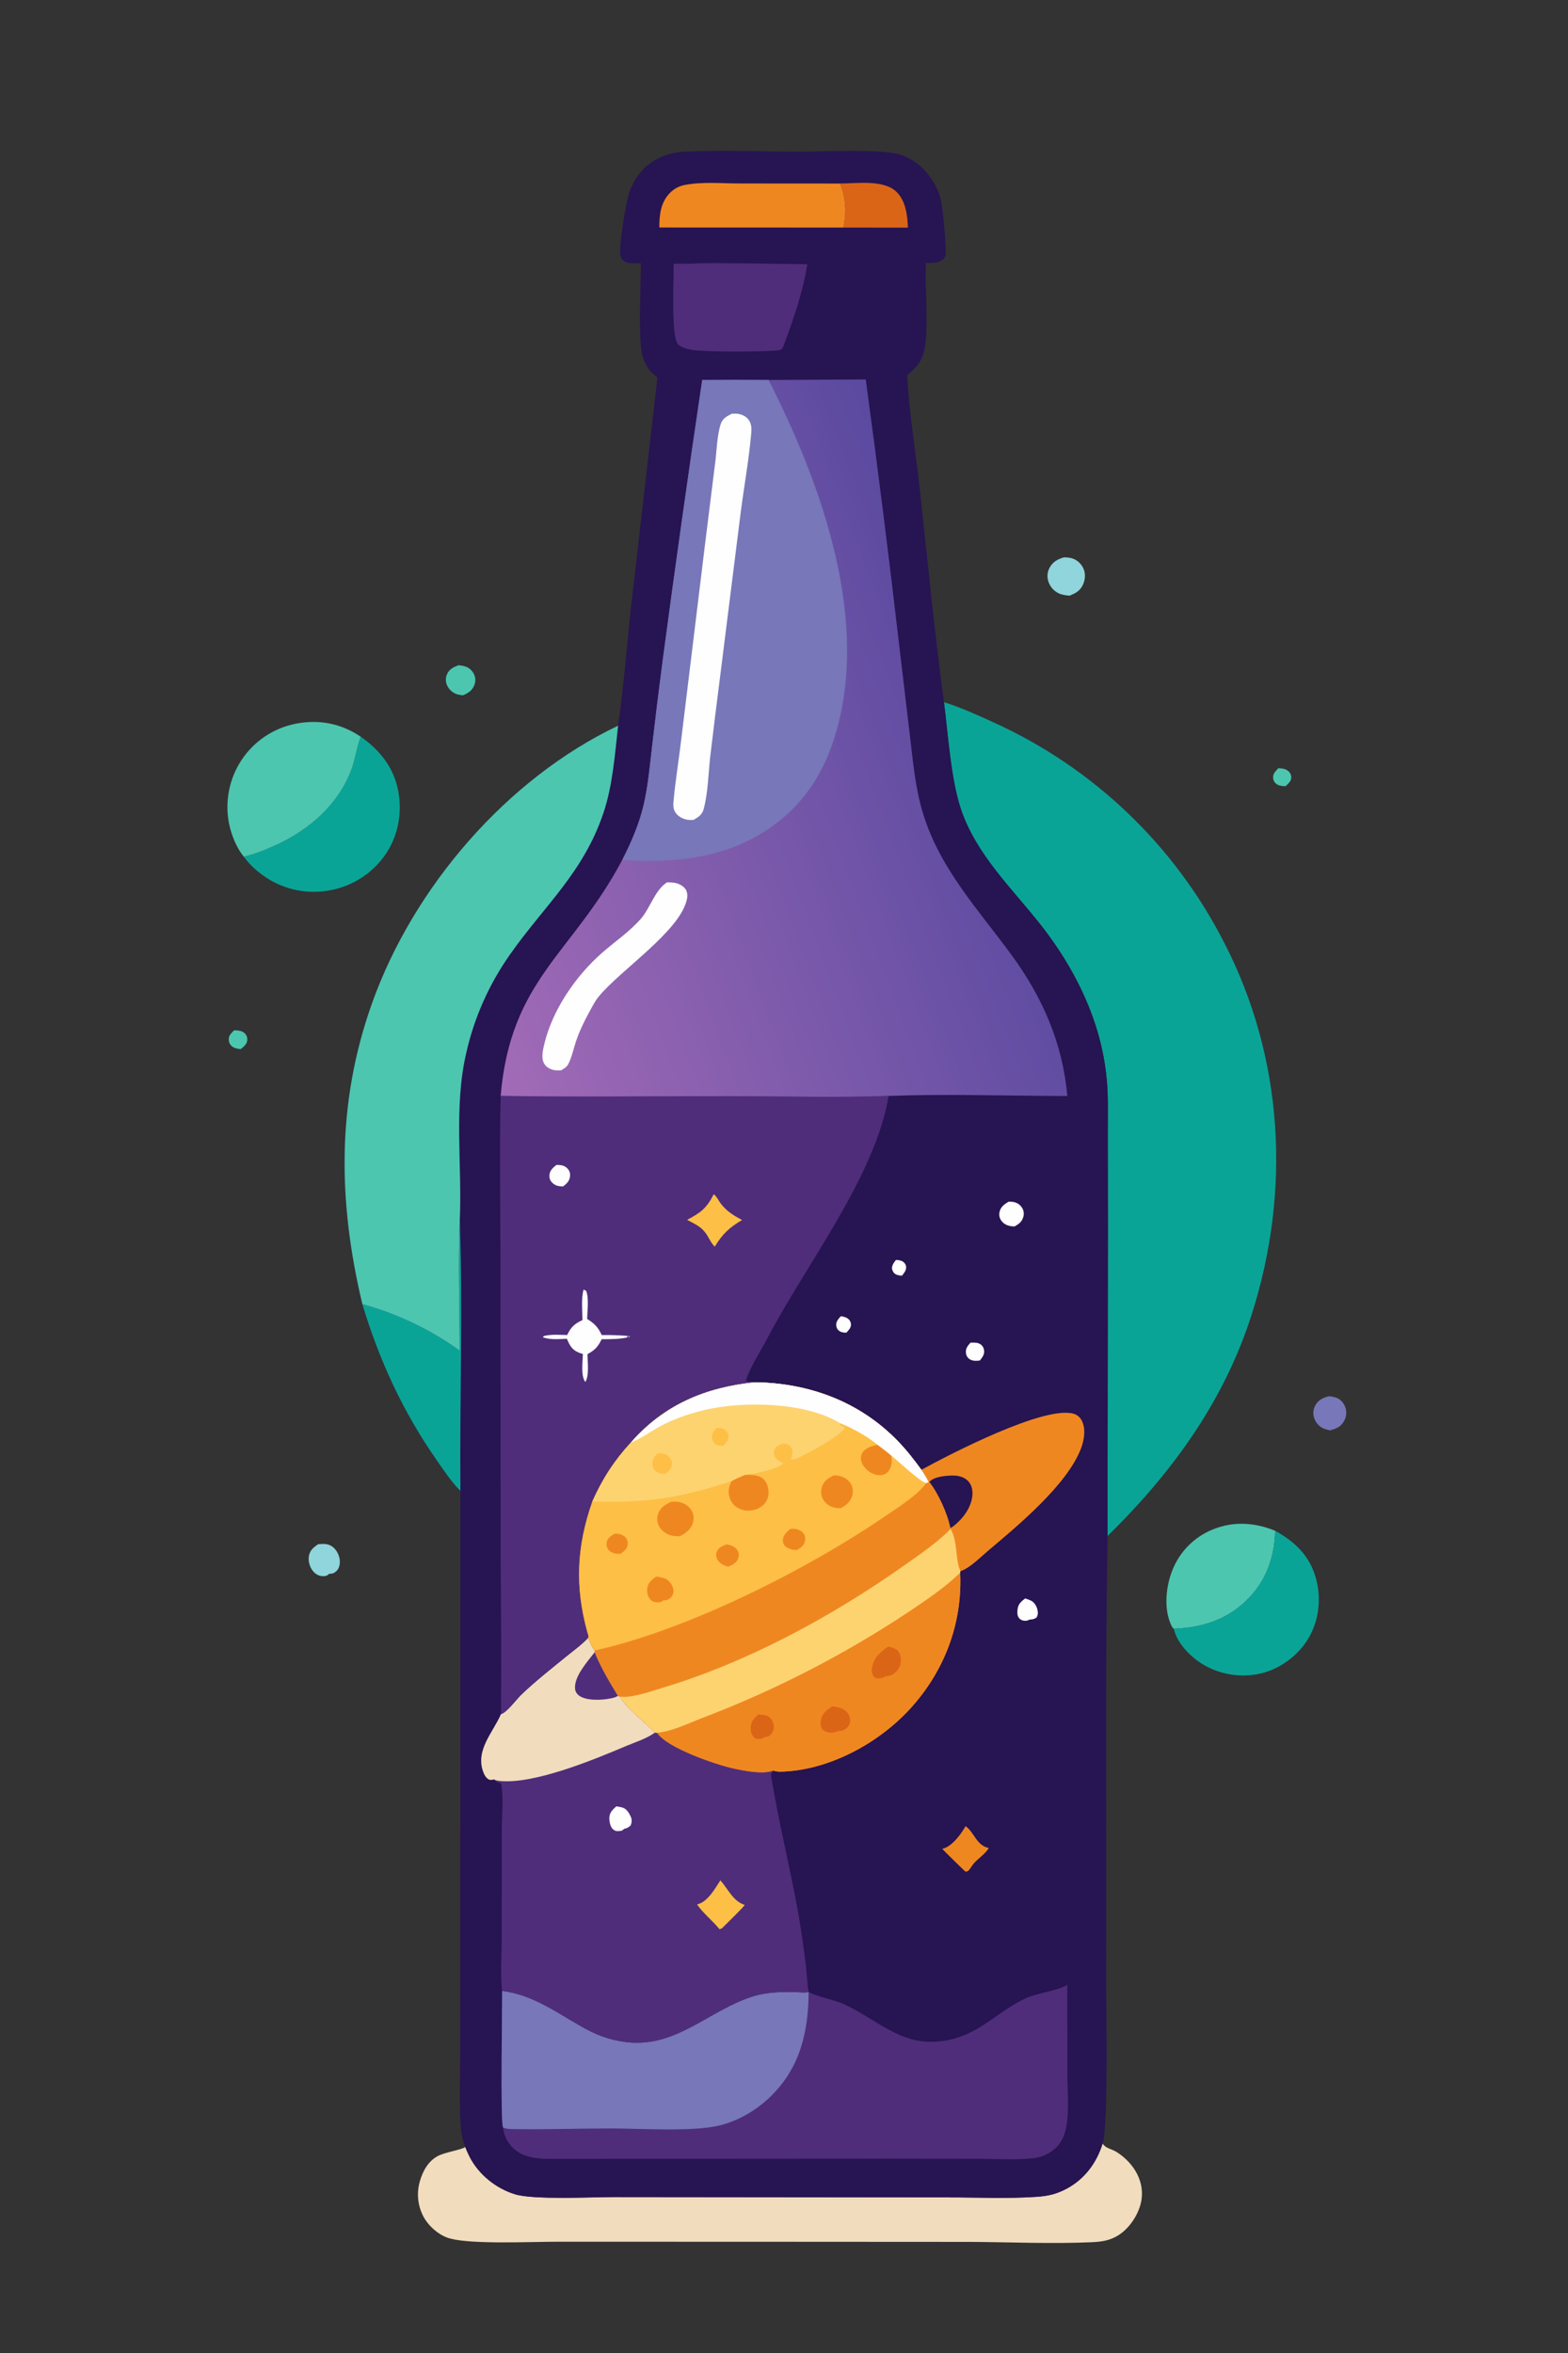 <?xml version="1.0" encoding="UTF-8" standalone="no"?>
<svg
   width="1024"
   height="1536"
   version="1.1"
   id="svg2123"
   sodipodi:docname="galactic-beer.svg"
   inkscape:version="1.1.2 (0a00cf5339, 2022-02-04)"
   xmlns:inkscape="http://www.inkscape.org/namespaces/inkscape"
   xmlns:sodipodi="http://sodipodi.sourceforge.net/DTD/sodipodi-0.dtd"
   xmlns="http://www.w3.org/2000/svg"
   xmlns:svg="http://www.w3.org/2000/svg">
  <rect width="100%" height="100%" fill="#333333" stroke="none"/>
  <sodipodi:namedview
     id="namedview2125"
     pagecolor="#ffffff"
     bordercolor="#666666"
     borderopacity="1.0"
     inkscape:pageshadow="2"
     inkscape:pageopacity="0.0"
     inkscape:pagecheckerboard="0"
     showgrid="false"
     inkscape:zoom="0.50976562"
     inkscape:cx="511.01916"
     inkscape:cy="768"
     inkscape:window-width="1920"
     inkscape:window-height="1009"
     inkscape:window-x="1920"
     inkscape:window-y="34"
     inkscape:window-maximized="1"
     inkscape:current-layer="svg2123" />
  <path
     fill="#4CC6AF"
     d="M834.846 501.481C837.004 501.593 839.312 501.727 841.073 503.15C842.569 504.359 843.286 505.735 843.251 507.667C843.208 510.017 841.164 511.701 839.594 513.189C837.363 513.147 835.123 513.061 833.325 511.548C831.897 510.346 831.389 508.923 831.429 507.08C831.478 504.805 833.392 503.03 834.846 501.481Z"
     id="path1998" />
  <path
     fill="#4CC6AF"
     d="M152.919 672.549C155.312 672.593 158.177 672.784 159.931 674.636C161.234 676.01 161.691 677.555 161.407 679.417C161.033 681.874 159.004 683.38 157.207 684.838C155.042 684.638 152.848 684.315 151.188 682.757C149.801 681.454 149.341 679.916 149.399 678.05C149.472 675.714 151.381 674.078 152.919 672.549Z"
     id="path2000" />
  <path
     fill="#4CC6AF"
     d="M299.325 434.273C301.107 434.368 302.816 434.655 304.491 435.3C306.931 436.239 308.767 438.235 309.77 440.628C310.673 442.784 310.582 445.235 309.707 447.383C308.247 450.967 305.726 452.429 302.385 453.877C301.287 453.767 300.166 453.652 299.093 453.386Q298.532 453.243 297.99 453.04Q297.448 452.837 296.931 452.577Q296.414 452.317 295.928 452.002Q295.442 451.688 294.992 451.323Q294.543 450.958 294.135 450.547Q293.728 450.136 293.367 449.684Q293.006 449.231 292.696 448.742Q292.386 448.253 292.131 447.734Q291.913 447.308 291.743 446.86Q291.573 446.413 291.452 445.949Q291.331 445.486 291.261 445.012Q291.191 444.539 291.172 444.06Q291.154 443.582 291.187 443.104Q291.221 442.627 291.306 442.156Q291.391 441.684 291.526 441.225Q291.662 440.766 291.846 440.324C293.262 436.886 296.091 435.522 299.325 434.273Z"
     id="path2002" />
  <path
     fill="#8FD5DB"
     d="M207.777 1008.03C211.162 1007.74 214.375 1007.56 217.214 1009.74C219.941 1011.84 221.621 1015.24 221.901 1018.64C222.085 1020.88 221.564 1023.8 219.867 1025.42C218.185 1027.04 217.098 1027.32 214.926 1027.38C214.749 1027.55 214.587 1027.73 214.396 1027.89C213.036 1028.96 211.442 1029.04 209.778 1028.79C207.215 1028.4 205.266 1026.9 203.803 1024.8C201.992 1022.21 201.127 1018.34 201.834 1015.24C202.642 1011.69 204.973 1009.97 207.777 1008.03Z"
     id="path2004" />
  <path
     fill="#7777B9"
     d="M868.017 911.412C869.878 911.649 871.889 911.999 873.596 912.803C876.098 913.983 878.029 916.658 878.782 919.264C879.608 922.126 879.167 925.121 877.701 927.705C875.529 931.533 872.565 932.711 868.564 933.717C866.994 933.378 865.26 932.951 863.814 932.249C861.215 930.986 859.131 928.402 858.224 925.691C857.268 922.83 857.577 919.917 859.043 917.284C861.033 913.712 864.268 912.337 868.017 911.412Z"
     id="path2006" />
  <path
     fill="#8FD5DB"
     d="M694.954 363.801C696.947 363.914 699.036 363.98 700.908 364.734Q701.493 364.971 702.051 365.266Q702.609 365.562 703.133 365.912Q703.658 366.263 704.144 366.665Q704.63 367.068 705.073 367.517Q705.516 367.967 705.91 368.46Q706.305 368.952 706.647 369.483Q706.989 370.013 707.275 370.575Q707.562 371.137 707.789 371.726C708.999 374.933 708.659 378.622 707.228 381.698C705.318 385.805 702.349 387.313 698.378 388.87C696.041 388.581 693.694 388.397 691.535 387.38Q690.936 387.101 690.368 386.763Q689.8 386.424 689.269 386.03Q688.738 385.636 688.25 385.19Q687.762 384.744 687.321 384.251Q686.881 383.758 686.493 383.223Q686.104 382.688 685.772 382.117Q685.44 381.545 685.168 380.943Q684.895 380.341 684.685 379.714C683.623 376.492 683.946 373.118 685.672 370.186C687.843 366.497 691.017 364.902 694.954 363.801Z"
     id="path2008" />
  <path
     fill="#4CC6AF"
     d="M766.607 1063.25C765.83 1062.64 765.369 1061.9 764.946 1061.02C759.825 1050.31 761.381 1035.41 765.742 1024.73Q766.183 1023.63 766.679 1022.55Q767.176 1021.47 767.725 1020.42Q768.275 1019.37 768.876 1018.34Q769.478 1017.32 770.13 1016.33Q770.782 1015.34 771.483 1014.38Q772.184 1013.42 772.932 1012.5Q773.68 1011.58 774.474 1010.69Q775.267 1009.81 776.104 1008.97Q776.94 1008.12 777.818 1007.33Q778.696 1006.53 779.613 1005.77Q780.53 1005.02 781.483 1004.31Q782.436 1003.6 783.424 1002.94Q784.412 1002.29 785.431 1001.68Q786.451 1001.07 787.5 1000.51Q788.548 999.955 789.624 999.451Q790.699 998.948 791.798 998.499C805.351 992.868 819.369 993.791 832.769 999.268C832.366 1016.99 826.629 1032.73 813.572 1045.17C800.321 1057.79 784.495 1062.51 766.607 1063.25Z"
     id="path2010" />
  <path
     fill="#0AA497"
     d="M832.769 999.268C845.55 1006.35 855.152 1015.46 859.258 1029.85C862.947 1042.78 861.563 1057.17 854.829 1068.88C848.36 1080.13 836.715 1089.02 824.13 1092.22Q822.912 1092.52 821.681 1092.76Q820.45 1093 819.208 1093.18Q817.967 1093.36 816.718 1093.48Q815.469 1093.6 814.216 1093.66Q812.963 1093.72 811.708 1093.72Q810.454 1093.71 809.201 1093.65Q807.948 1093.58 806.7 1093.46Q805.452 1093.33 804.211 1093.15Q802.971 1092.96 801.741 1092.71Q800.511 1092.47 799.294 1092.16Q798.078 1091.85 796.878 1091.49Q795.678 1091.12 794.497 1090.7Q793.316 1090.28 792.158 1089.79Q790.999 1089.31 789.865 1088.78Q788.732 1088.24 787.626 1087.65Q786.52 1087.06 785.444 1086.41C777.626 1081.69 769.018 1073.01 766.758 1063.91C766.704 1063.69 766.658 1063.47 766.607 1063.25C784.495 1062.51 800.321 1057.79 813.572 1045.17C826.629 1032.73 832.366 1016.99 832.769 999.268Z"
     id="path2012" />
  <path
     fill="#0AA497"
     d="M159.215 559.225C166.471 557.523 173.88 554.542 180.633 551.425C202.047 541.542 220.803 525.26 229.359 502.723C232.002 495.761 232.793 488.239 235.385 481.372C235.443 481.219 235.505 481.067 235.565 480.915C248.422 489.907 257.514 501.476 260.229 517.234C262.758 531.919 259.628 546.986 250.82 559.085Q249.991 560.213 249.107 561.298Q248.224 562.383 247.287 563.423Q246.351 564.463 245.364 565.455Q244.377 566.447 243.343 567.39Q242.308 568.332 241.228 569.222Q240.148 570.112 239.025 570.947Q237.902 571.782 236.739 572.561Q235.576 573.34 234.376 574.06Q233.176 574.78 231.942 575.44Q230.708 576.099 229.442 576.697Q228.177 577.295 226.883 577.83Q225.59 578.364 224.271 578.834Q222.953 579.303 221.613 579.707Q220.273 580.111 218.914 580.448Q217.556 580.785 216.183 581.055Q214.809 581.324 213.424 581.525Q212.039 581.735 210.645 581.877Q209.252 582.019 207.853 582.092Q206.453 582.165 205.053 582.168Q203.652 582.172 202.252 582.106Q200.853 582.04 199.458 581.906Q198.064 581.771 196.678 581.568Q195.292 581.364 193.918 581.092Q192.543 580.821 191.184 580.482Q189.825 580.142 188.484 579.736Q187.143 579.33 185.824 578.859Q184.505 578.387 183.211 577.851Q181.917 577.315 180.651 576.715Q179.385 576.115 178.15 575.454Q176.915 574.793 175.714 574.071Q174.514 573.349 173.35 572.57Q172.187 571.789 171.063 570.953C166.661 567.656 162.437 563.702 159.215 559.225Z"
     id="path2014" />
  <path
     fill="#4CC6AF"
     d="M159.215 559.225C154.409 553.397 151.104 545.06 149.596 537.715Q149.329 536.379 149.127 535.032Q148.926 533.684 148.79 532.329Q148.655 530.973 148.586 529.612Q148.517 528.252 148.515 526.889Q148.513 525.527 148.578 524.166Q148.643 522.805 148.774 521.449Q148.905 520.093 149.103 518.745Q149.3 517.397 149.563 516.06Q149.826 514.724 150.155 513.401Q150.483 512.079 150.876 510.775Q151.269 509.47 151.725 508.186Q152.181 506.902 152.699 505.642Q153.218 504.382 153.797 503.149Q154.377 501.916 155.016 500.713Q155.655 499.51 156.353 498.339Q157.05 497.169 157.804 496.034Q158.556 494.902 159.363 493.808Q160.169 492.715 161.029 491.662Q161.888 490.61 162.799 489.601Q163.709 488.592 164.668 487.629Q165.627 486.666 166.632 485.751Q167.638 484.837 168.687 483.973Q169.736 483.109 170.826 482.298Q171.917 481.487 173.046 480.73Q174.175 479.974 175.34 479.274Q176.505 478.574 177.703 477.932Q178.901 477.29 180.129 476.708Q181.357 476.126 182.613 475.605Q183.868 475.085 185.148 474.626Q186.427 474.168 187.728 473.773Q189.028 473.378 190.347 473.048Q191.665 472.718 192.998 472.453C208.234 469.417 222.714 472.218 235.565 480.915C235.505 481.067 235.443 481.219 235.385 481.372C232.793 488.239 232.002 495.761 229.359 502.723C220.803 525.26 202.047 541.542 180.633 551.425C173.88 554.542 166.471 557.523 159.215 559.225Z"
     id="path2016" />
  <path
     fill="#F1DCBD"
     d="M303.852 1401.53C304.674 1403.66 305.586 1405.78 306.628 1407.82C312.642 1419.55 323.798 1428.5 336.341 1432.39C348.375 1436.11 386.511 1434.2 400.833 1434.21L509.384 1434.32L619.437 1434.43C638.324 1434.41 657.799 1435.31 676.622 1434.07C684.138 1433.57 689.653 1432.4 696.403 1428.84C708.208 1422.63 716.211 1411.88 720.067 1399.26C722.058 1402.5 725.967 1402.74 729.18 1404.77C740.594 1411.97 748.386 1424.78 744.956 1438.51C742.925 1446.64 737.063 1455.17 729.808 1459.49C724.584 1462.61 719.266 1463.4 713.275 1463.67C686.657 1464.87 659.522 1463.6 632.853 1463.47L495.165 1463.39L364.92 1463.36C347.142 1463.34 308.739 1465.21 294.002 1461.3C287.077 1459.46 280.358 1453.69 276.851 1447.53Q276.482 1446.87 276.145 1446.19Q275.809 1445.51 275.507 1444.81Q275.204 1444.12 274.936 1443.41Q274.669 1442.7 274.436 1441.98Q274.204 1441.26 274.007 1440.52Q273.81 1439.79 273.65 1439.05Q273.489 1438.31 273.366 1437.56Q273.242 1436.81 273.155 1436.06Q273.069 1435.31 273.019 1434.55Q272.97 1433.79 272.957 1433.04Q272.945 1432.28 272.97 1431.52Q272.996 1430.76 273.058 1430.01Q273.12 1429.25 273.22 1428.5Q273.32 1427.75 273.456 1427Q273.593 1426.26 273.766 1425.52Q273.939 1424.78 274.148 1424.05C276.084 1417.26 279.536 1410.87 285.918 1407.42C290.469 1404.95 301.802 1403.26 303.852 1401.53Z"
     id="path2018" />
  <path
     fill="#0AA497"
     d="M616.466 458.361C627.76 461.953 638.509 466.801 649.254 471.759Q652.266 473.128 655.248 474.56Q658.231 475.992 661.183 477.486Q664.134 478.98 667.054 480.536Q669.974 482.092 672.86 483.709Q675.746 485.326 678.598 487.003Q681.45 488.68 684.266 490.417Q687.081 492.154 689.86 493.949Q692.639 495.745 695.379 497.598Q698.12 499.452 700.82 501.362Q703.521 503.273 706.181 505.24Q708.841 507.207 711.459 509.229Q714.078 511.252 716.653 513.328Q719.228 515.405 721.758 517.536Q724.289 519.667 726.775 521.85Q729.26 524.033 731.699 526.268Q734.138 528.503 736.53 530.789Q738.922 533.074 741.264 535.41Q743.608 537.745 745.901 540.129Q748.194 542.514 750.437 544.945Q752.68 547.377 754.871 549.856Q757.062 552.334 759.201 554.858Q761.339 557.382 763.424 559.95Q765.51 562.518 767.54 565.13Q769.571 567.741 771.546 570.394Q773.522 573.048 775.441 575.742Q777.36 578.437 779.222 581.171Q781.084 583.905 782.888 586.678Q784.693 589.45 786.438 592.26Q788.184 595.07 789.87 597.916Q791.556 600.762 793.182 603.643Q794.808 606.524 796.373 609.438Q797.938 612.353 799.441 615.299C838.453 690.845 843.117 777.709 817.418 858.135C799.31 914.803 765.45 961.399 723.276 1002.7L723.543 803.223L723.465 740.566C723.417 728.732 723.902 716.548 722.786 704.765Q722.299 699.555 721.484 694.387Q720.669 689.218 719.529 684.111Q718.388 679.005 716.927 673.98Q715.466 668.956 713.69 664.034C705.994 642.552 694.197 622.316 680.156 604.38C661.114 580.054 637.467 558.009 627.448 527.864C620.962 508.348 619.17 479.249 616.466 458.361Z"
     id="path2020" />
  <path
     fill="#271452"
     d="M418.512 171.817C415.486 171.788 410.316 172.356 407.734 170.639C406.027 169.503 405.407 168.084 405.143 166.101C404.296 159.746 408.86 131.538 411.11 125.171Q411.772 123.285 412.616 121.473Q413.459 119.661 414.475 117.94Q415.492 116.218 416.672 114.605Q417.852 112.991 419.184 111.501C426.132 103.785 436.103 99.628 446.371 99.076C470.992 97.751 496.28 99.012 520.968 99.015C537.458 99.018 570.537 97.24 585.456 100.319C591.361 101.537 597.198 104.966 601.628 109.002C606.852 113.763 611.832 121.305 613.833 128.155C615.873 135.14 617.235 154.488 617.601 162.254C617.715 164.668 617.992 167.175 616.161 169.018C613.16 172.039 608.567 171.516 604.646 171.584C604.035 188.69 606.212 208.623 604.243 225.122C603.165 234.158 599.336 239.436 592.394 244.959C593.844 270.21 598.092 295.682 600.848 320.863C605.858 366.652 610.301 412.723 616.466 458.361C619.17 479.249 620.962 508.348 627.448 527.864C637.467 558.009 661.114 580.054 680.156 604.38C694.197 622.316 705.994 642.552 713.69 664.034Q715.466 668.956 716.927 673.98Q718.388 679.005 719.529 684.111Q720.669 689.218 721.484 694.387Q722.299 699.555 722.786 704.765C723.902 716.548 723.417 728.732 723.465 740.566L723.543 803.223L723.276 1002.7C721.669 1098.07 722.708 1193.56 722.357 1288.95C722.29 1307.35 723.958 1388.05 720.067 1399.26C716.211 1411.88 708.208 1422.63 696.403 1428.84C689.653 1432.4 684.138 1433.57 676.622 1434.07C657.799 1435.31 638.324 1434.41 619.437 1434.43L509.384 1434.32L400.833 1434.21C386.511 1434.2 348.375 1436.11 336.341 1432.39C323.798 1428.5 312.642 1419.55 306.628 1407.82C305.586 1405.78 304.674 1403.66 303.852 1401.53C301.851 1396.57 301.094 1391.83 300.783 1386.51C299.88 1371.04 300.547 1355.2 300.554 1339.69L300.612 1251.85L300.686 973.258C294.864 967.525 289.966 960.035 285.299 953.358C263.241 921.802 247.693 888.16 236.634 851.34C220.712 784.61 219.659 720.164 242.991 654.769C269.919 579.3 330.858 508.313 403.661 473.713C407.431 447.971 409.315 421.695 412.143 395.809L429.35 246.561Q427.359 244.827 425.469 242.983C422.112 239.654 420.112 235.042 419.171 230.454C416.853 219.151 418.487 185.688 418.512 171.817Z"
     id="path2022" />
  <path
     fill="#FEFEFE"
     d="M585.141 822.452C586.691 822.546 588.687 822.764 589.931 823.777C591.078 824.71 591.682 825.648 591.758 827.174C591.867 829.375 590.274 831.198 588.992 832.804C587.831 832.63 586.394 832.523 585.332 832.017C583.398 831.095 583.064 829.903 582.462 828.052C582.669 825.586 583.625 824.348 585.141 822.452Z"
     id="path2024" />
  <path
     fill="#FEFEFE"
     d="M549.109 859.216C550.47 859.391 552.273 859.778 553.429 860.572C554.836 861.537 555.744 862.962 555.744 864.686C555.745 866.881 554.1 868.481 552.694 869.957C551.147 869.95 549.454 869.796 548.144 868.864C546.738 867.865 546.13 866.482 546.094 864.788C546.043 862.461 547.656 860.82 549.109 859.216Z"
     id="path2026" />
  <path
     fill="#FEFEFE"
     d="M633.787 876.478C635.831 876.419 638.21 876.247 640.026 877.36C641.646 878.352 642.432 879.746 642.675 881.565C643.03 884.214 641.46 886.107 639.956 888.088C639.688 888.126 639.42 888.168 639.15 888.2C636.958 888.463 634.269 888.354 632.574 886.743C631.355 885.585 630.894 884.432 630.782 882.799C630.598 880.1 632.108 878.395 633.787 876.478Z"
     id="path2028" />
  <path
     fill="#FEFEFE"
     d="M669.488 1043.42C670.856 1043.9 672.346 1044.36 673.624 1045.05C675.496 1046.06 676.959 1048.51 677.46 1050.57C677.95 1052.58 677.95 1054.15 676.905 1055.94C675.299 1056.9 674.412 1057.19 672.533 1057.21C671.588 1057.69 670.375 1058.12 669.294 1058.03C667.759 1057.91 666.54 1057.48 665.544 1056.3C664.216 1054.71 664.287 1052.51 664.521 1050.56C664.953 1046.97 666.859 1045.53 669.488 1043.42Z"
     id="path2030" />
  <path
     fill="#FEFEFE"
     d="M658.66 784.429C659.92 784.431 661.21 784.438 662.438 784.756C664.69 785.339 666.561 786.728 667.688 788.776C668.693 790.6 668.82 792.638 668.223 794.617C667.274 797.764 665.26 799.039 662.608 800.605C661.782 800.582 660.957 800.54 660.138 800.414C657.518 800.011 655.168 798.777 653.696 796.509C652.599 794.819 652.332 792.858 652.819 790.912C653.638 787.635 655.984 786.088 658.66 784.429Z"
     id="path2032" />
  <path
     fill="#EF8721"
     d="M630.575 1192.09C636.322 1196.14 637.682 1204.77 645.75 1206.36C643.516 1210.16 638.923 1213.08 635.922 1216.44C635.034 1217.44 633.045 1220.88 632.087 1221.41C631.617 1221.67 631.05 1221.69 630.531 1221.82C630.329 1221.74 616.418 1208.17 615.294 1206.84C615.472 1206.81 615.654 1206.8 615.828 1206.76C621.816 1205.27 627.731 1197.13 630.575 1192.09Z"
     id="path2034" />
  <path
     fill="#DB6517"
     d="M548.715 119.815C559.72 119.762 577.206 117.069 585.595 125.375C591.531 131.253 592.62 140.652 592.932 148.579L550.759 148.547C553.048 138.285 552.305 129.672 548.715 119.815Z"
     id="path2036" />
  <path
     fill="#EF8721"
     d="M430.587 148.504C430.559 140.367 431.449 132.112 437.453 126.008C440.199 123.217 443.337 121.504 447.179 120.752C458.617 118.513 471.761 119.772 483.445 119.769L548.715 119.815C552.305 129.672 553.048 138.285 550.759 148.547L430.587 148.504Z"
     id="path2038" />
  <path
     fill="#0AA497"
     d="M300.274 796.418C302.267 855.209 300.152 914.41 300.686 973.258C294.864 967.525 289.966 960.035 285.299 953.358C263.241 921.802 247.693 888.16 236.634 851.34Q240.904 852.508 245.118 853.866Q249.332 855.223 253.48 856.767Q257.629 858.311 261.705 860.039Q265.781 861.767 269.776 863.674Q273.77 865.582 277.676 867.666Q281.581 869.75 285.39 872.007Q289.199 874.263 292.903 876.687Q296.607 879.111 300.199 881.698C300.131 853.374 299.119 824.701 300.274 796.418Z"
     id="path2040" />
  <path
     fill="#4F2D7A"
     d="M452.934 172.126C454.425 171.204 520.338 172.438 527.235 172.475C524.292 190.739 518.082 208.813 511.582 226.074L510.456 227.956C509.446 228.48 508.671 228.725 507.537 228.812C496.706 229.642 463.043 229.862 453.097 228.581C449.899 228.17 445.355 227.147 442.956 224.903C438.02 220.289 440.016 181.14 439.946 172.161L452.934 172.126Z"
     id="path2042" />
  <path
     fill="#4CC6AF"
     d="M236.634 851.34C220.712 784.61 219.659 720.164 242.991 654.769C269.919 579.3 330.858 508.313 403.661 473.713C401.53 492.713 400.149 512.787 393.992 530.973C380.848 569.792 355.512 591.174 333.253 622.826Q330.683 626.449 328.295 630.194Q325.908 633.939 323.708 637.797Q321.508 641.655 319.501 645.618Q317.494 649.58 315.686 653.636Q313.877 657.693 312.271 661.833Q310.664 665.974 309.264 670.189Q307.865 674.404 306.674 678.683Q305.484 682.962 304.507 687.294C296.245 722.561 301.857 760.477 300.274 796.418C299.119 824.701 300.131 853.374 300.199 881.698Q296.607 879.111 292.903 876.687Q289.199 874.263 285.39 872.007Q281.581 869.75 277.676 867.666Q273.77 865.582 269.776 863.674Q265.781 861.767 261.705 860.039Q257.629 858.311 253.48 856.767Q249.332 855.223 245.118 853.866Q240.904 852.508 236.634 851.34Z"
     id="path2044" />
  <path
     fill="#4F2D7A"
     d="M528.088 1300.32C533.088 1303.4 545.138 1305.39 551.762 1308.55C575.829 1320.03 591.097 1338.38 621.151 1331.3C640.858 1326.65 652.296 1312.68 669.584 1304.56C677.055 1301.05 691.604 1299.34 697.018 1295.64L697.055 1354.54C697.092 1365.29 698.292 1377.4 696.436 1387.9C695.541 1392.97 693.781 1397.82 690.11 1401.52C686.314 1405.36 681.157 1408.04 675.78 1408.71C664.12 1410.17 651.586 1409.24 639.829 1409.22L572.693 1409.14L358.084 1409.28C349.907 1409.21 340.942 1408.1 334.862 1402.01C331.415 1398.56 328.908 1393.64 328.513 1388.77C326.683 1385.99 328.018 1309.07 327.929 1299.62C349.26 1302.36 364.515 1314.68 382.804 1324.59C391.951 1329.54 401.904 1332.68 412.311 1333.35C443.284 1335.32 464.234 1311.64 491.991 1303.12C500.464 1300.52 509.436 1300.26 518.231 1300.32C521.099 1300.35 525.43 1301.1 528.088 1300.32Z"
     id="path2046" />
  <path
     fill="#7777B9"
     d="M327.929 1299.62C349.26 1302.36 364.515 1314.68 382.804 1324.59C391.951 1329.54 401.904 1332.68 412.311 1333.35C443.284 1335.32 464.234 1311.64 491.991 1303.12C500.464 1300.52 509.436 1300.26 518.231 1300.32C521.099 1300.35 525.43 1301.1 528.088 1300.32C527.943 1326.08 522.68 1349.5 503.462 1368.35C494.173 1377.46 482.409 1384.43 469.724 1387.51C452.489 1391.71 418.277 1389.43 399.19 1389.42C378.47 1389.41 357.693 1390.19 336.983 1389.86C334.125 1389.81 331.158 1389.99 328.513 1388.77C326.683 1385.99 328.018 1309.07 327.929 1299.62Z"
     id="path2048" />
  <path
     fill="#4F2D7A"
     d="M384.089 1069.14C385.124 1071.23 386.755 1076.06 388.55 1077.39L388.355 1078.57C392.45 1088.66 397.888 1097.73 403.538 1107.02L404.975 1107.51C409.025 1115.32 421.375 1124.07 427.619 1131.04L429.14 1131.18C435.632 1141.06 467.879 1152.12 479.804 1154.61C486.924 1156.09 498.192 1158.37 504.988 1155.8C503.61 1157.71 503.366 1158.2 503.768 1160.61C508.741 1190.5 516.237 1220.12 521.499 1250.02Q524.346 1266.81 526.352 1283.72C526.974 1289.16 527.106 1294.95 528.088 1300.32C525.43 1301.1 521.099 1300.35 518.231 1300.32C509.436 1300.26 500.464 1300.52 491.991 1303.12C464.234 1311.64 443.284 1335.32 412.311 1333.35C401.904 1332.68 391.951 1329.54 382.804 1324.59C364.515 1314.68 349.26 1302.36 327.929 1299.62C326.666 1288.62 327.652 1276.38 327.654 1265.27L327.689 1195.05C327.697 1185.26 328.964 1173.77 327.282 1164.23C325.792 1163.75 324.318 1163.36 323.152 1162.27C322.913 1162.04 322.685 1161.8 322.452 1161.57C321.012 1162.03 320.423 1161.99 318.983 1161.55C317.205 1160.19 316.386 1158.84 315.603 1156.73C310.33 1142.55 321.808 1131.1 326.984 1119.37C327.054 1119.21 327.119 1119.05 327.187 1118.89C330.713 1118.21 337.389 1109.18 340.353 1106.33C349.611 1097.45 359.777 1089.49 369.718 1081.4C374.535 1077.47 379.871 1073.69 384.089 1069.14Z"
     id="path2050" />
  <path
     fill="#FEFEFE"
     d="M402.465 1179.16C403.859 1179.39 405.362 1179.58 406.706 1180.02C409.239 1180.85 410.874 1183.51 411.901 1185.83C412.817 1187.91 412.64 1189.62 411.839 1191.66C410.254 1192.89 409.748 1193.45 407.724 1193.78L406.086 1195.05C403.934 1195.29 402.469 1195.8 400.63 1194.38C398.594 1192.8 397.938 1189.35 397.94 1186.94C397.943 1183.18 399.932 1181.54 402.465 1179.16Z"
     id="path2052" />
  <path
     fill="#FDBF46"
     d="M470.45 1227.47C475.379 1232.95 478.717 1241.14 486.362 1243.52C485.39 1245.17 473.987 1256.25 471.488 1258.74C471.011 1259.05 470.42 1259.17 469.883 1259.35C465.358 1253.76 459.168 1248.97 455.214 1243.16C455.311 1243.14 455.408 1243.13 455.503 1243.11C462.178 1241.47 466.95 1232.85 470.45 1227.47Z"
     id="path2054" />
  <path
     fill="#F1DCBD"
     d="M384.089 1069.14C385.124 1071.23 386.755 1076.06 388.55 1077.39L388.355 1078.57C392.45 1088.66 397.888 1097.73 403.538 1107.02L404.975 1107.51C409.025 1115.32 421.375 1124.07 427.619 1131.04C422.49 1134.89 414.877 1137.23 408.955 1139.74C387.921 1148.65 348.05 1165.24 325.589 1162.5C324.497 1162.37 323.452 1162.02 322.452 1161.57C321.012 1162.03 320.423 1161.99 318.983 1161.55C317.205 1160.19 316.386 1158.84 315.603 1156.73C310.33 1142.55 321.808 1131.1 326.984 1119.37C327.054 1119.21 327.119 1119.05 327.187 1118.89C330.713 1118.21 337.389 1109.18 340.353 1106.33C349.611 1097.45 359.777 1089.49 369.718 1081.4C374.535 1077.47 379.871 1073.69 384.089 1069.14Z"
     id="path2056" />
  <path
     fill="#4F2D7A"
     d="M388.355 1078.57C392.45 1088.66 397.888 1097.73 403.538 1107.02C402.162 1107.98 400.545 1108.33 398.926 1108.67C393.333 1109.86 383.046 1110.41 378.2 1106.91C376.695 1105.82 375.718 1104.23 375.546 1102.37C374.807 1094.39 383.748 1084.52 388.355 1078.57Z"
     id="path2058" />
  <path
     fill="#4F2D7A"
     d="M326.958 715.359C376.439 716.213 426.034 715.547 475.526 715.549C510.334 715.551 545.563 716.648 580.332 715.392C571.543 768.217 525.928 825.95 500.985 873.923C496.505 882.538 489.776 892.409 486.961 901.615C489.015 901.88 491.065 902.156 493.13 902.332C460.842 905.618 433.723 916.898 411.993 941.679C401.181 953.361 393.291 965.6 386.841 980.159C376.56 1009.37 375.316 1035.62 383.615 1065.64C383.939 1066.81 384.668 1068.05 384.089 1069.14C379.871 1073.69 374.535 1077.47 369.718 1081.4C359.777 1089.49 349.611 1097.45 340.353 1106.33C337.389 1109.18 330.713 1118.21 327.187 1118.89Q327.48 1068.6 326.934 1018.32L326.802 819.13C326.761 784.542 326.126 749.941 326.958 715.359Z"
     id="path2060" />
  <path
     fill="#FEFEFE"
     d="M363.364 760.452Q364.154 760.454 364.943 760.489C367.439 760.611 369.394 761.256 371.005 763.265C372.095 764.624 372.471 766.219 372.263 767.935C371.882 771.086 370.083 772.661 367.718 774.492C365.007 774.398 362.851 774.139 360.801 772.2C359.375 770.851 358.68 769.294 358.8 767.318C358.998 764.05 361.01 762.338 363.364 760.452Z"
     id="path2062" />
  <path
     fill="#FDBF46"
     d="M466.11 779.58C468.047 780.957 469.14 783.599 470.567 785.489C474.482 790.676 479.002 793.419 484.602 796.412C476.217 801.394 471.846 805.529 466.77 813.78C464.056 811.283 462.667 806.939 460.113 804.024L459.448 803.277C456.668 800.12 452.378 798.28 448.71 796.305C457.553 791.626 461.435 788.815 466.11 779.58Z"
     id="path2064" />
  <path
     fill="#FEFEFE"
     d="M381.127 841.784L382.794 842.679C384.715 847.333 383.554 855.798 383.445 860.991C388.3 864.056 390.531 866.252 392.944 871.492C398.684 871.413 404.293 871.612 410.015 872.058L409.214 873.081L411.67 872.415L410.297 872.112L410.729 872.861C404.762 874.222 398.987 874.21 392.903 874.23C390.505 879.274 388.486 881.295 383.647 883.989C383.729 888.921 384.895 898.058 382.263 902.115C379.173 898.251 380.566 888.735 380.663 883.845C379.654 883.56 378.64 883.259 377.676 882.843C373.386 880.991 371.918 877.98 370.227 873.939C365.208 874.088 359.184 874.783 354.472 872.879L355.205 872.107C360.172 870.933 365.3 871.343 370.361 871.494C372.927 866.248 375.182 864.117 380.387 861.732C380.357 855.601 379.469 847.657 381.127 841.784Z"
     id="path2066" />
  <path
     fill="#EF8721"
     d="M493.13 902.332C528.362 902.851 561.272 914.908 586.159 940.54C591.877 946.429 596.895 952.84 601.711 959.475C620.339 949.278 682.376 917.119 701.337 922.923C703.583 923.61 705.438 925.322 706.498 927.395C709.228 932.733 708.023 940.1 705.994 945.447C696.956 969.266 664.749 995.906 645.466 1012.15C640.699 1016.16 633.997 1022.98 628.25 1025.27C627.745 1025.47 627.67 1025.46 627.204 1025.52L627.056 1026.73C628.569 1059.86 616.745 1090.97 594.399 1115.41C573.946 1137.79 542.128 1155.16 511.469 1156.47C509.256 1156.57 507.087 1156.6 504.988 1155.8C498.192 1158.37 486.924 1156.09 479.804 1154.61C467.879 1152.12 435.632 1141.06 429.14 1131.18L427.619 1131.04C421.375 1124.07 409.025 1115.32 404.975 1107.51L403.538 1107.02C397.888 1097.73 392.45 1088.66 388.355 1078.57L388.55 1077.39C386.755 1076.06 385.124 1071.23 384.089 1069.14C384.668 1068.05 383.939 1066.81 383.615 1065.64C375.316 1035.62 376.56 1009.37 386.841 980.159C393.291 965.6 401.181 953.361 411.993 941.679C433.723 916.898 460.842 905.618 493.13 902.332Z"
     id="path2068" />
  <path
     fill="#271452"
     d="M606.898 967.357C610.099 963.913 617.057 963.367 621.603 963.207C625.376 963.074 629.484 963.952 632.189 966.76C634.573 969.235 635.302 972.693 635.038 976.028C634.401 984.071 628.868 991.314 622.765 996.189C622.159 996.672 621.387 997.196 620.622 997.348C618.905 988.209 612.667 974.584 606.898 967.357Z"
     id="path2070" />
  <path
     fill="#FDD370"
     d="M620.784 998.112C625.535 1005.64 623.807 1018.74 627.204 1025.52L627.056 1026.73C617.116 1036.38 605.226 1044.34 593.756 1052.05Q577.882 1062.6 561.444 1072.24Q545.006 1081.89 528.056 1090.61Q511.105 1099.32 493.695 1107.08Q476.285 1114.84 458.47 1121.61C449.658 1125 438.483 1130.48 429.14 1131.18L427.619 1131.04C421.375 1124.07 409.025 1115.32 404.975 1107.51C405.488 1107.59 405.966 1107.69 406.484 1107.7C414.459 1107.94 425.409 1103.97 433.022 1101.67C488.741 1084.84 543.271 1055.21 590.745 1021.73C600.957 1014.53 612.019 1007.01 620.784 998.112Z"
     id="path2072" />
  <path
     fill="#EF8721"
     d="M429.14 1131.18C438.483 1130.48 449.658 1125 458.47 1121.61Q476.285 1114.84 493.695 1107.08Q511.105 1099.32 528.056 1090.61Q545.006 1081.89 561.444 1072.24Q577.882 1062.6 593.756 1052.05C605.226 1044.34 617.116 1036.38 627.056 1026.73C628.569 1059.86 616.745 1090.97 594.399 1115.41C573.946 1137.79 542.128 1155.16 511.469 1156.47C509.256 1156.57 507.087 1156.6 504.988 1155.8C498.192 1158.37 486.924 1156.09 479.804 1154.61C467.879 1152.12 435.632 1141.06 429.14 1131.18Z"
     id="path2074" />
  <path
     fill="#DB6517"
     d="M495.255 1119.14C497.402 1119.63 499.63 1119.15 501.624 1120.39C503.527 1121.57 504.947 1123.96 505.313 1126.15C505.621 1127.99 504.961 1130.39 503.762 1131.82C502.267 1133.61 501.392 1133.83 499.247 1133.94L497.898 1134.95C495.714 1135.19 494.803 1135.46 492.744 1134.6C490.69 1132.39 490.138 1130.53 490.253 1127.51C490.404 1123.52 492.57 1121.71 495.255 1119.14Z"
     id="path2076" />
  <path
     fill="#DB6517"
     d="M543.632 1113.86C546.511 1114.36 549.937 1114.78 552.205 1116.75C553.866 1118.2 555.215 1120.58 555.262 1122.81C555.302 1124.66 554.496 1126.48 553.183 1127.77C551.374 1129.54 549.629 1130.01 547.256 1129.93C546.413 1130.38 545.691 1130.76 544.734 1130.89C541.663 1131.34 539.649 1130.9 537.199 1129.16C535.873 1127.02 535.652 1125.3 536.148 1122.83C537.102 1118.06 539.856 1116.42 543.632 1113.86Z"
     id="path2078" />
  <path
     fill="#DB6517"
     d="M580.108 1074.85C582.327 1075.42 584.785 1075.94 586.398 1077.7C588.021 1079.46 588.451 1082.04 588.333 1084.37Q588.307 1084.89 588.228 1085.41Q588.15 1085.93 588.019 1086.44Q587.889 1086.95 587.708 1087.44Q587.528 1087.94 587.298 1088.41Q587.069 1088.88 586.794 1089.33Q586.518 1089.77 586.199 1090.19Q585.88 1090.61 585.521 1090.99Q585.162 1091.37 584.766 1091.72C582.729 1093.48 580.643 1094.29 578.018 1094.23C576.621 1095.59 574.712 1095.54 572.874 1095.73C571.683 1095.25 571.215 1095.2 570.488 1094.15C569.214 1092.3 569.106 1090.34 569.551 1088.18C570.895 1081.64 574.897 1078.51 580.108 1074.85Z"
     id="path2080" />
  <path
     fill="#FDBF46"
     d="M493.13 902.332C528.362 902.851 561.272 914.908 586.159 940.54C591.877 946.429 596.895 952.84 601.711 959.475C603.274 962.03 605.163 964.702 606.403 967.421L604.851 968.164C599.556 975.784 586.011 984.341 578.173 989.693C526.815 1024.76 448.879 1064.03 388.55 1077.39C386.755 1076.06 385.124 1071.23 384.089 1069.14C384.668 1068.05 383.939 1066.81 383.615 1065.64C375.316 1035.62 376.56 1009.37 386.841 980.159C393.291 965.6 401.181 953.361 411.993 941.679C433.723 916.898 460.842 905.618 493.13 902.332Z"
     id="path2082" />
  <path
     fill="#EF8721"
     d="M401.357 1001.17C401.979 1001.17 402.599 1001.18 403.219 1001.24C405.369 1001.44 407.797 1002.33 409.019 1004.23C409.964 1005.7 410.118 1007 409.833 1008.68C409.366 1011.42 407.32 1012.77 405.211 1014.27C404.053 1014.26 402.849 1014.28 401.703 1014.1C400.045 1013.84 397.981 1012.68 397.054 1011.25C395.953 1009.55 395.876 1007.83 396.439 1005.92C397.113 1003.64 399.475 1002.36 401.357 1001.17Z"
     id="path2084" />
  <path
     fill="#EF8721"
     d="M516.019 998.063C517.225 998.01 518.671 997.886 519.87 998.121C521.896 998.519 523.912 999.709 525.047 1001.46C525.976 1002.9 526.007 1004.58 525.636 1006.2C524.973 1009.11 522.804 1010.32 520.481 1011.83C517.934 1011.78 514.821 1011.25 512.911 1009.44C511.77 1008.35 511.178 1006.88 511.277 1005.3C511.483 1002.02 513.777 1000.12 516.019 998.063Z"
     id="path2086" />
  <path
     fill="#EF8721"
     d="M474.666 1008.13C475.054 1008.21 475.443 1008.3 475.83 1008.39C478.324 1009.01 480.627 1010.11 481.866 1012.5C482.711 1014.13 482.653 1015.91 481.954 1017.58C480.689 1020.61 478.246 1021.58 475.421 1022.7C474.641 1022.45 473.862 1022.19 473.103 1021.88C470.952 1020.99 468.762 1019.25 468.021 1016.96C467.495 1015.33 467.591 1014.02 468.323 1012.5C469.53 1010 472.23 1009.01 474.666 1008.13Z"
     id="path2088" />
  <path
     fill="#EF8721"
     d="M428.574 1029.1C430.971 1029.55 434.048 1029.88 436.006 1031.42C437.988 1032.98 439.749 1035.75 439.839 1038.32C439.891 1039.79 439.287 1041.71 438.198 1042.73C436.574 1044.26 435.393 1044.75 433.247 1044.72C431.886 1045.94 430.543 1046.09 428.781 1045.97C426.94 1045.83 425.625 1045.24 424.438 1043.81C422.833 1041.87 422.4 1039.2 422.698 1036.75C423.152 1033.01 425.816 1031.24 428.574 1029.1Z"
     id="path2090" />
  <path
     fill="#EF8721"
     d="M573.153 943.16C576.152 945.435 579.204 947.665 582.053 950.127C582.593 953.299 582.584 955.867 581.15 958.833C580.242 960.711 578.846 962.159 576.781 962.713C574.009 963.456 570.857 962.578 568.442 961.168C565.6 959.509 563.053 956.595 562.34 953.319Q562.263 952.974 562.223 952.624Q562.183 952.273 562.18 951.92Q562.177 951.567 562.211 951.216Q562.245 950.864 562.316 950.518Q562.387 950.173 562.494 949.836Q562.6 949.5 562.742 949.176Q562.884 948.853 563.059 948.546Q563.234 948.24 563.44 947.953C565.471 945.098 569.86 943.683 573.153 943.16Z"
     id="path2092" />
  <path
     fill="#EF8721"
     d="M544.669 963.049C545.758 963.113 546.86 963.187 547.931 963.404C550.885 964.003 553.734 965.702 555.41 968.242C556.953 970.579 557.301 973.374 556.61 976.07C555.501 980.398 552.709 982.414 549.106 984.548C547.665 984.517 546.028 984.459 544.62 984.098C541.577 983.317 538.75 981.217 537.327 978.39Q537.091 977.916 536.905 977.421Q536.72 976.925 536.586 976.412Q536.453 975.9 536.373 975.377Q536.294 974.854 536.269 974.325Q536.244 973.796 536.274 973.268Q536.304 972.739 536.389 972.216Q536.473 971.694 536.611 971.183Q536.75 970.672 536.94 970.178C538.392 966.362 541.198 964.691 544.669 963.049Z"
     id="path2094" />
  <path
     fill="#EF8721"
     d="M438.201 980.354C439.739 980.244 441.276 980.193 442.809 980.394C446.166 980.834 449.422 982.664 451.319 985.507C452.916 987.901 453.334 990.812 452.647 993.588C451.475 998.323 448.11 1000.54 444.151 1002.76C442.262 1002.83 440.403 1002.82 438.551 1002.38C435.375 1001.63 432.355 999.563 430.658 996.758Q430.381 996.304 430.154 995.824Q429.927 995.343 429.753 994.841Q429.579 994.339 429.459 993.821Q429.339 993.303 429.276 992.775Q429.212 992.248 429.205 991.716Q429.198 991.185 429.248 990.655Q429.297 990.126 429.403 989.606Q429.509 989.085 429.67 988.578C431.05 984.105 434.324 982.304 438.201 980.354Z"
     id="path2096" />
  <path
     fill="#EF8721"
     d="M486.598 962.73C490.701 962.76 495.848 962.614 498.924 965.849C501.048 968.085 502.022 971.631 501.938 974.678C501.855 977.714 500.643 980.404 498.413 982.475C495.51 985.17 491.543 986.325 487.638 986.069C484.251 985.846 480.767 984.266 478.596 981.626C476.515 979.095 475.569 975.384 475.989 972.152C476.226 970.335 476.953 968.589 477.632 966.9C480.517 965.24 483.529 964.002 486.598 962.73Z"
     id="path2098" />
  <path
     fill="#FDD370"
     d="M493.13 902.332C528.362 902.851 561.272 914.908 586.159 940.54C591.877 946.429 596.895 952.84 601.711 959.475C603.274 962.03 605.163 964.702 606.403 967.421L604.851 968.164C600.135 966.754 586.896 953.963 582.053 950.127C579.204 947.665 576.152 945.435 573.153 943.16C565.838 937.307 557.245 932.51 548.578 928.998L548.542 930.13L551.719 931.946C550.134 936.469 530.069 947.388 524.969 949.828C522.816 950.858 518.897 953.123 516.498 952.715C517.238 950.423 518.047 948.045 517.02 945.681C516.321 944.073 515.056 942.99 513.346 942.58C511.621 942.167 509.165 942.889 507.781 943.941C505.983 945.308 505.756 946.432 505.259 948.491C505.677 950.525 506.329 951.951 508.034 953.229C509.098 954.027 510.474 954.618 511.668 955.198C509.11 958.562 494.273 961.745 489.891 962.363Q488.25 962.592 486.598 962.73C483.529 964.002 480.517 965.24 477.632 966.9C443.754 977.978 422.343 981.225 386.841 980.159C393.291 965.6 401.181 953.361 411.993 941.679C433.723 916.898 460.842 905.618 493.13 902.332Z"
     id="path2100" />
  <path
     fill="#FDBF46"
     d="M468.16 932.07C470.155 932.111 472.244 932.308 473.835 933.668C475.262 934.887 475.795 936.344 475.711 938.187C475.603 940.551 473.825 942.18 472.282 943.758C470.392 943.811 468.341 943.843 466.853 942.466C465.358 941.084 464.902 939.528 464.978 937.532C465.065 935.215 466.655 933.648 468.16 932.07Z"
     id="path2102" />
  <path
     fill="#FDBF46"
     d="M429.729 948.57C432.619 948.606 435.08 949.034 437.163 951.242C438.371 952.522 438.905 954.107 438.802 955.855C438.628 958.805 436.87 960.227 434.806 962.02C432.194 962.24 430.04 961.996 428.007 960.163C426.554 958.853 425.994 957.075 426.068 955.151C426.183 952.109 427.705 950.568 429.729 948.57Z"
     id="path2104" />
  <path
     fill="#FEFEFE"
     d="M493.13 902.332C528.362 902.851 561.272 914.908 586.159 940.54C591.877 946.429 596.895 952.84 601.711 959.475C603.274 962.03 605.163 964.702 606.403 967.421L604.851 968.164C600.135 966.754 586.896 953.963 582.053 950.127C579.204 947.665 576.152 945.435 573.153 943.16C565.838 937.307 557.245 932.51 548.578 928.998C526.282 915.2 485.327 914.491 460.381 920.356C449.886 922.824 439.357 926.408 429.951 931.706C424.237 934.925 418.086 939.407 411.993 941.679C433.723 916.898 460.842 905.618 493.13 902.332Z"
     id="path2106" />
  <defs
     id="defs2113">
    <linearGradient
       id="gradient_0"
       gradientUnits="userSpaceOnUse"
       x1="644.024"
       y1="464.535"
       x2="285.384"
       y2="597.861">
      <stop
         offset="0"
         stop-color="#5A4AA0"
         id="stop2108" />
      <stop
         offset="1"
         stop-color="#A26BB7"
         id="stop2110" />
    </linearGradient>
  </defs>
  <path
     fill="url(#gradient_0)"
     d="M501.953 248.056L565.396 247.706Q577.129 334.01 587.152 420.529L594.182 479.831C596.27 497.265 597.744 514.864 603.012 531.7C614.261 567.656 638.913 593.751 660.608 623.402C680.914 651.156 694.032 681.129 697.013 715.47C658.261 715.368 619.032 714.001 580.332 715.392C545.563 716.648 510.334 715.551 475.526 715.549C426.034 715.547 376.439 716.213 326.958 715.359C333.471 639.066 373.804 622.714 406.324 561.426C412.218 549.909 417.415 538.005 420.349 525.365C423.275 512.763 424.371 499.701 425.897 486.874Q429.061 459.444 432.645 432.066Q444.892 339.966 458.577 248.068Q480.265 247.897 501.953 248.056Z"
     id="path2115" />
  <path
     fill="#FEFEFE"
     d="M435.636 575.971C437.116 576.008 438.604 576.022 440.076 576.205C442.754 576.538 446.014 578.07 447.595 580.289C449.038 582.314 449.065 584.926 448.542 587.27C443.927 607.953 405.112 633.281 390.964 650.577C388.392 653.721 386.664 657.329 384.724 660.868C381.416 666.903 378.463 672.986 376.252 679.513C374.61 684.359 373.422 690.316 371.038 694.784C370.067 696.606 368.184 697.659 366.468 698.68C364.898 698.833 363.116 698.793 361.572 698.47C359.258 697.987 356.858 696.638 355.558 694.624C353.209 690.986 354.485 685.686 355.407 681.766C360.712 659.213 376.099 636.898 393.397 621.807C401.789 614.486 411.03 608.275 418.433 599.858C424.645 592.797 427.745 580.901 435.636 575.971Z"
     id="path2117" />
  <path
     fill="#7777B9"
     d="M458.577 248.068Q480.265 247.897 501.953 248.056C536.711 316.567 569.419 406.594 544.37 483.263C534.7 512.86 516.817 534.57 488.928 548.637C463.713 561.355 434.092 563.258 406.324 561.426C412.218 549.909 417.415 538.005 420.349 525.365C423.275 512.763 424.371 499.701 425.897 486.874Q429.061 459.444 432.645 432.066Q444.892 339.966 458.577 248.068Z"
     id="path2119" />
  <path
     fill="#FEFEFE"
     d="M477.934 270.06C479.251 270.026 480.693 269.942 481.996 270.148C484.819 270.596 487.567 271.957 489.153 274.407C490.909 277.121 490.849 280.042 490.577 283.143C489.072 300.291 485.901 317.603 483.697 334.709L470.121 442.889Q466.823 468.562 463.783 494.267C462.592 505.165 462.38 517.396 459.585 527.992C458.553 531.907 456.214 533.302 452.944 535.209C451.187 535.29 449.354 535.345 447.648 534.854C444.84 534.046 442.173 532.428 440.75 529.807C439.404 527.328 439.689 524.635 439.946 521.93C441.222 508.519 443.45 495.132 445.011 481.739L460.786 352.34L467.123 301.557C468.08 293.86 468.268 284.15 470.652 276.853C471.868 273.129 474.693 271.725 477.934 270.06Z"
     id="path2121" />
</svg>
